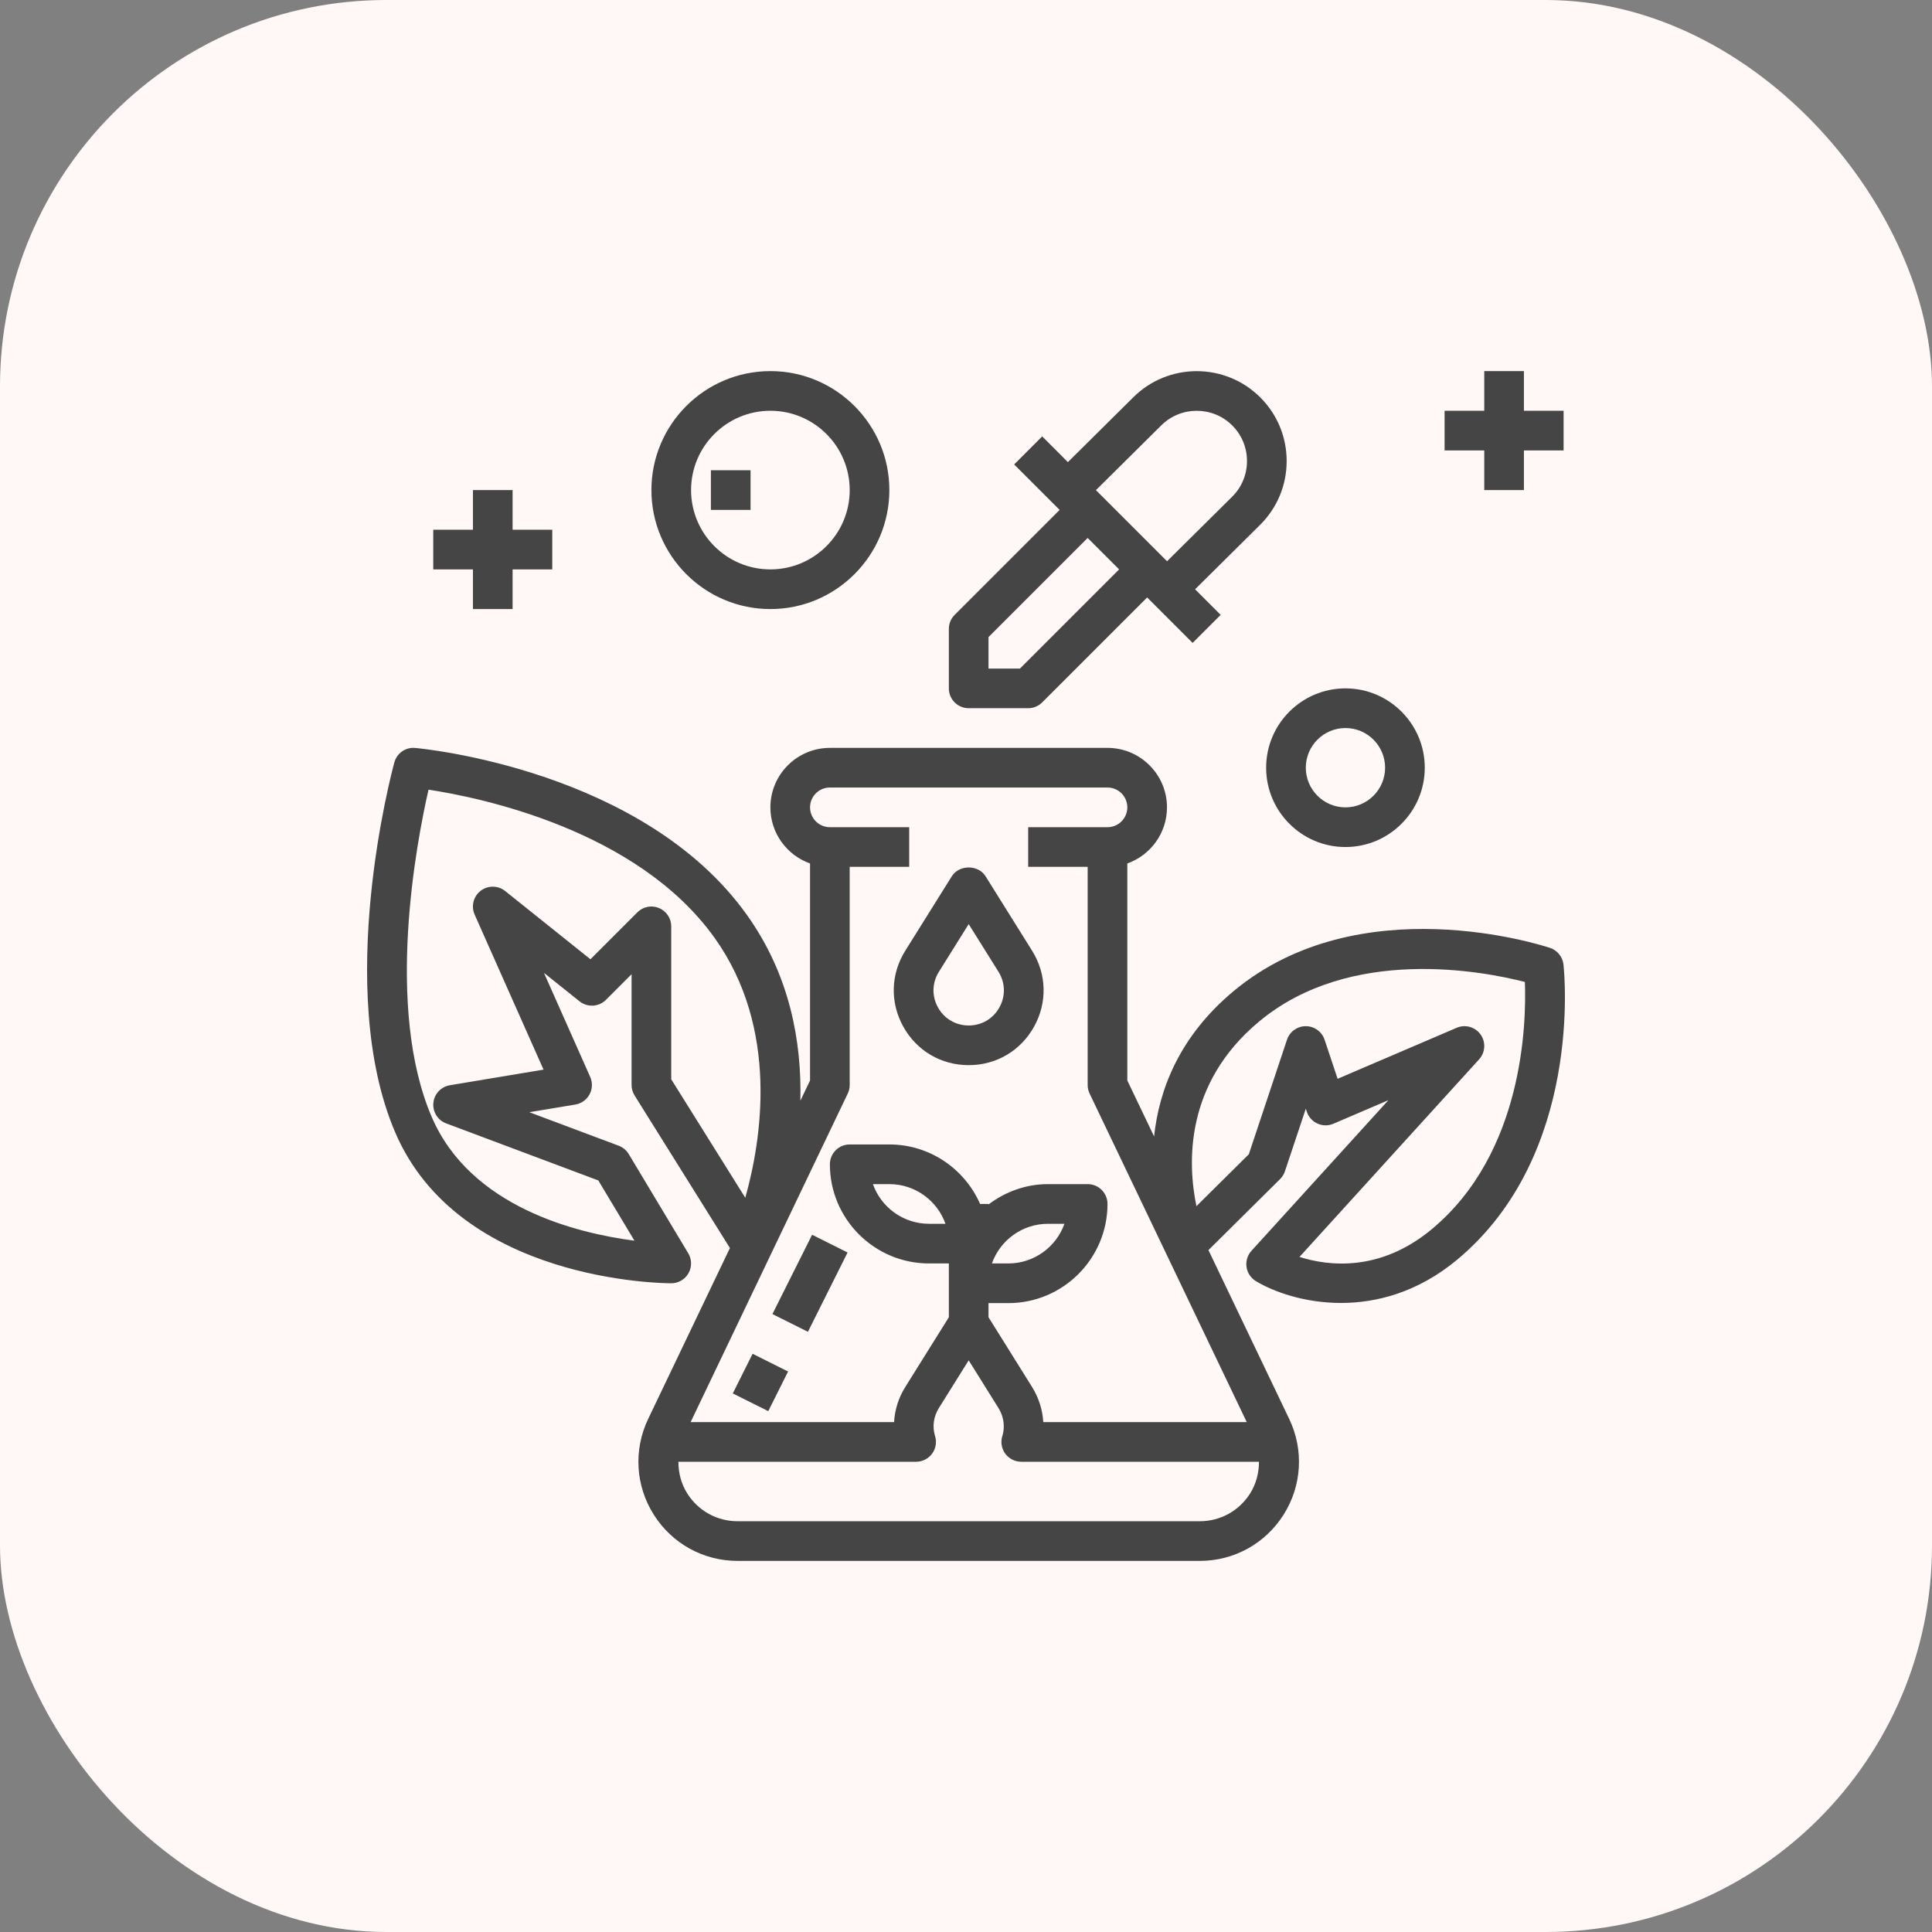 <svg width="100" height="100" viewBox="0 0 100 100" fill="none" xmlns="http://www.w3.org/2000/svg">
<rect x="0" y="0" width="100" height="100" fill="#808080" stroke="none"/>
<rect width="100" height="100" rx="20" fill="#FFF8F6"/>
<g clip-path="url(#clip0_157_2382)">
<path d="M53.421 49.209L51.009 45.35C50.634 44.751 49.644 44.751 49.269 45.35L46.857 49.209C46.099 50.42 46.061 51.889 46.753 53.137C47.445 54.386 48.711 55.132 50.139 55.132C51.567 55.132 52.832 54.386 53.525 53.137C54.216 51.889 54.178 50.42 53.421 49.209ZM51.73 52.142C51.404 52.73 50.81 53.079 50.139 53.079C49.469 53.079 48.874 52.73 48.548 52.142C48.224 51.556 48.242 50.866 48.598 50.298L50.139 47.831L51.681 50.298C52.036 50.866 52.054 51.556 51.73 52.142Z" fill="#454545"/>
<path d="M66.597 23.863C66.597 22.62 66.113 21.451 65.234 20.572C63.419 18.758 60.467 18.757 58.654 20.569L55.274 23.919L53.944 22.588L52.492 24.04L54.545 26.092L54.846 26.393L49.413 31.826C49.221 32.018 49.112 32.279 49.112 32.551V35.63C49.112 36.198 49.571 36.657 50.139 36.657H53.218C53.49 36.657 53.751 36.549 53.944 36.356L59.376 30.924L59.677 31.224L61.73 33.277L63.181 31.826L61.857 30.502L65.234 27.155C66.113 26.277 66.597 25.107 66.597 23.863ZM52.793 34.604H51.165V32.976L56.297 27.844L57.925 29.472L52.793 34.604ZM63.785 25.701L60.406 29.05L60.102 28.747L57.023 25.667L56.725 25.37L60.102 22.023C61.116 21.009 62.768 21.009 63.783 22.023C64.274 22.515 64.544 23.169 64.544 23.863C64.544 24.559 64.274 25.212 63.785 25.701Z" fill="#454545"/>
<path d="M80.925 49.923C80.88 49.525 80.609 49.189 80.229 49.063C79.83 48.93 70.375 45.865 63.851 51.3C61.027 53.654 59.995 56.412 59.735 58.821L58.35 55.926V44.693C59.545 44.269 60.403 43.127 60.403 41.789C60.403 40.091 59.022 38.71 57.324 38.71H42.954C41.256 38.71 39.875 40.091 39.875 41.789C39.875 43.127 40.733 44.269 41.928 44.693V55.926L41.427 56.972C41.499 53.96 40.904 50.496 38.657 47.351C33.314 39.87 21.973 38.758 21.493 38.714C20.99 38.666 20.541 38.986 20.41 39.467C20.28 39.942 17.273 51.187 20.457 58.615C23.764 66.333 34.296 66.422 34.743 66.422C35.113 66.422 35.454 66.224 35.636 65.902C35.819 65.579 35.814 65.184 35.623 64.868L32.544 59.736C32.425 59.537 32.241 59.384 32.025 59.303L27.398 57.568L29.779 57.171C30.093 57.119 30.365 56.924 30.515 56.645C30.665 56.365 30.678 56.032 30.549 55.742L28.155 50.355L29.996 51.828C30.404 52.153 30.993 52.123 31.363 51.752L32.69 50.425V56.158C32.69 56.351 32.745 56.539 32.847 56.703L37.781 64.597L33.548 73.446C32.784 75.046 32.892 76.896 33.837 78.396C34.782 79.896 36.405 80.792 38.178 80.792H62.1C63.873 80.792 65.496 79.896 66.441 78.396C67.386 76.896 67.495 75.046 66.73 73.446L62.549 64.705L66.258 61.029C66.372 60.916 66.458 60.777 66.508 60.625L67.588 57.387L67.641 57.546C67.731 57.817 67.932 58.04 68.194 58.157C68.456 58.275 68.757 58.278 69.018 58.164L71.864 56.945L64.775 64.742C64.569 64.969 64.476 65.277 64.52 65.581C64.564 65.884 64.741 66.152 65.004 66.31C65.922 66.866 67.525 67.441 69.411 67.441C71.269 67.441 73.404 66.882 75.43 65.195C81.937 59.771 80.969 50.323 80.925 49.923ZM34.743 55.864V47.947C34.743 47.532 34.493 47.157 34.109 46.999C33.726 46.839 33.285 46.928 32.991 47.221L30.561 49.651L26.147 46.119C25.777 45.824 25.254 45.819 24.878 46.108C24.504 46.398 24.375 46.905 24.567 47.338L28.134 55.364L23.284 56.172C22.826 56.249 22.476 56.623 22.431 57.086C22.386 57.547 22.658 57.983 23.092 58.146L30.968 61.099L32.839 64.218C29.892 63.836 24.354 62.499 22.343 57.807C19.92 52.154 21.557 43.599 22.18 40.873C24.854 41.28 32.988 42.946 36.987 48.544C40.351 53.254 39.409 59.032 38.576 61.996L34.743 55.864ZM64.705 77.302C64.137 78.202 63.163 78.739 62.1 78.739H38.178C37.115 78.739 36.14 78.202 35.573 77.302C35.256 76.799 35.114 76.231 35.114 75.66H47.419C47.744 75.66 48.051 75.504 48.245 75.243C48.438 74.98 48.495 74.641 48.399 74.33C48.248 73.841 48.319 73.325 48.597 72.878L50.139 70.411L51.676 72.872C51.862 73.172 51.955 73.496 51.955 73.832C51.955 74.007 51.931 74.166 51.882 74.321C51.782 74.632 51.837 74.973 52.03 75.239C52.224 75.503 52.532 75.66 52.859 75.66H65.164C65.164 76.231 65.022 76.799 64.705 77.302ZM64.531 73.607H54.001C53.963 72.972 53.765 72.349 53.42 71.79L51.165 68.181V67.449H52.192C55.021 67.449 57.324 65.146 57.324 62.317C57.324 61.749 56.865 61.29 56.297 61.29H54.244C53.085 61.29 52.026 61.692 51.165 62.343V62.317H50.73C49.936 60.507 48.132 59.237 46.033 59.237H43.98C43.413 59.237 42.954 59.697 42.954 60.264C42.954 63.093 45.256 65.396 48.086 65.396H49.112V68.181L46.857 71.79C46.509 72.347 46.313 72.972 46.277 73.607H35.747L43.88 56.601C43.947 56.463 43.98 56.312 43.98 56.158V44.868H47.06V42.815H42.954C42.388 42.815 41.928 42.355 41.928 41.789C41.928 41.222 42.388 40.762 42.954 40.762H57.324C57.89 40.762 58.35 41.222 58.35 41.789C58.35 42.355 57.89 42.815 57.324 42.815H53.218V44.868H56.297V56.158C56.297 56.312 56.331 56.463 56.397 56.601L64.531 73.607ZM51.341 65.396C51.765 64.201 52.906 63.343 54.244 63.343H55.095C54.671 64.538 53.53 65.396 52.192 65.396H51.341ZM48.937 63.343H48.086C46.748 63.343 45.606 62.485 45.182 61.29H46.033C47.371 61.29 48.513 62.148 48.937 63.343ZM74.116 63.617C71.427 65.858 68.752 65.53 67.261 65.059L76.558 54.832C76.883 54.474 76.915 53.939 76.635 53.546C76.354 53.151 75.835 53.008 75.395 53.199L69.235 55.838L68.561 53.817C68.421 53.398 68.029 53.115 67.588 53.115C67.145 53.115 66.754 53.398 66.614 53.817L64.639 59.744L61.927 62.431C61.471 60.234 61.298 56.1 65.166 52.878C69.9 48.93 76.793 50.277 78.927 50.826C79.009 52.964 78.857 59.666 74.116 63.617Z" fill="#454545"/>
<path d="M42.034 63.911L39.981 68.016L41.818 68.934L43.87 64.829L42.034 63.911Z" fill="#454545"/>
<path d="M38.955 70.071L37.929 72.124L39.765 73.041L40.791 70.989L38.955 70.071Z" fill="#454545"/>
<path d="M39.875 19.208C36.479 19.208 33.717 21.971 33.717 25.366C33.717 28.762 36.479 31.525 39.875 31.525C43.271 31.525 46.033 28.762 46.033 25.366C46.033 21.971 43.271 19.208 39.875 19.208ZM39.875 29.472C37.611 29.472 35.77 27.631 35.77 25.366C35.77 23.102 37.611 21.261 39.875 21.261C42.139 21.261 43.981 23.102 43.981 25.366C43.981 27.631 42.139 29.472 39.875 29.472Z" fill="#454545"/>
<path d="M69.64 35.63C67.376 35.63 65.535 37.472 65.535 39.736C65.535 42 67.376 43.842 69.64 43.842C71.904 43.842 73.746 42 73.746 39.736C73.746 37.472 71.905 35.63 69.64 35.63ZM69.64 41.789C68.509 41.789 67.588 40.868 67.588 39.736C67.588 38.605 68.509 37.683 69.64 37.683C70.772 37.683 71.693 38.605 71.693 39.736C71.693 40.868 70.772 41.789 69.64 41.789Z" fill="#454545"/>
<path d="M78.878 21.261V19.208H76.825V21.261H74.772V23.314H76.825V25.366H78.878V23.314H80.931V21.261H78.878Z" fill="#454545"/>
<path d="M38.849 24.34H36.796V26.393H38.849V24.34Z" fill="#454545"/>
<path d="M26.532 27.419V25.366H24.479V27.419H22.426V29.472H24.479V31.525H26.532V29.472H28.585V27.419H26.532Z" fill="#454545"/>
</g>
<defs>
<clipPath id="clip0_157_2382">
<rect width="62" height="62" fill="white" transform="translate(19 19)"/>
</clipPath>
</defs>
</svg>
